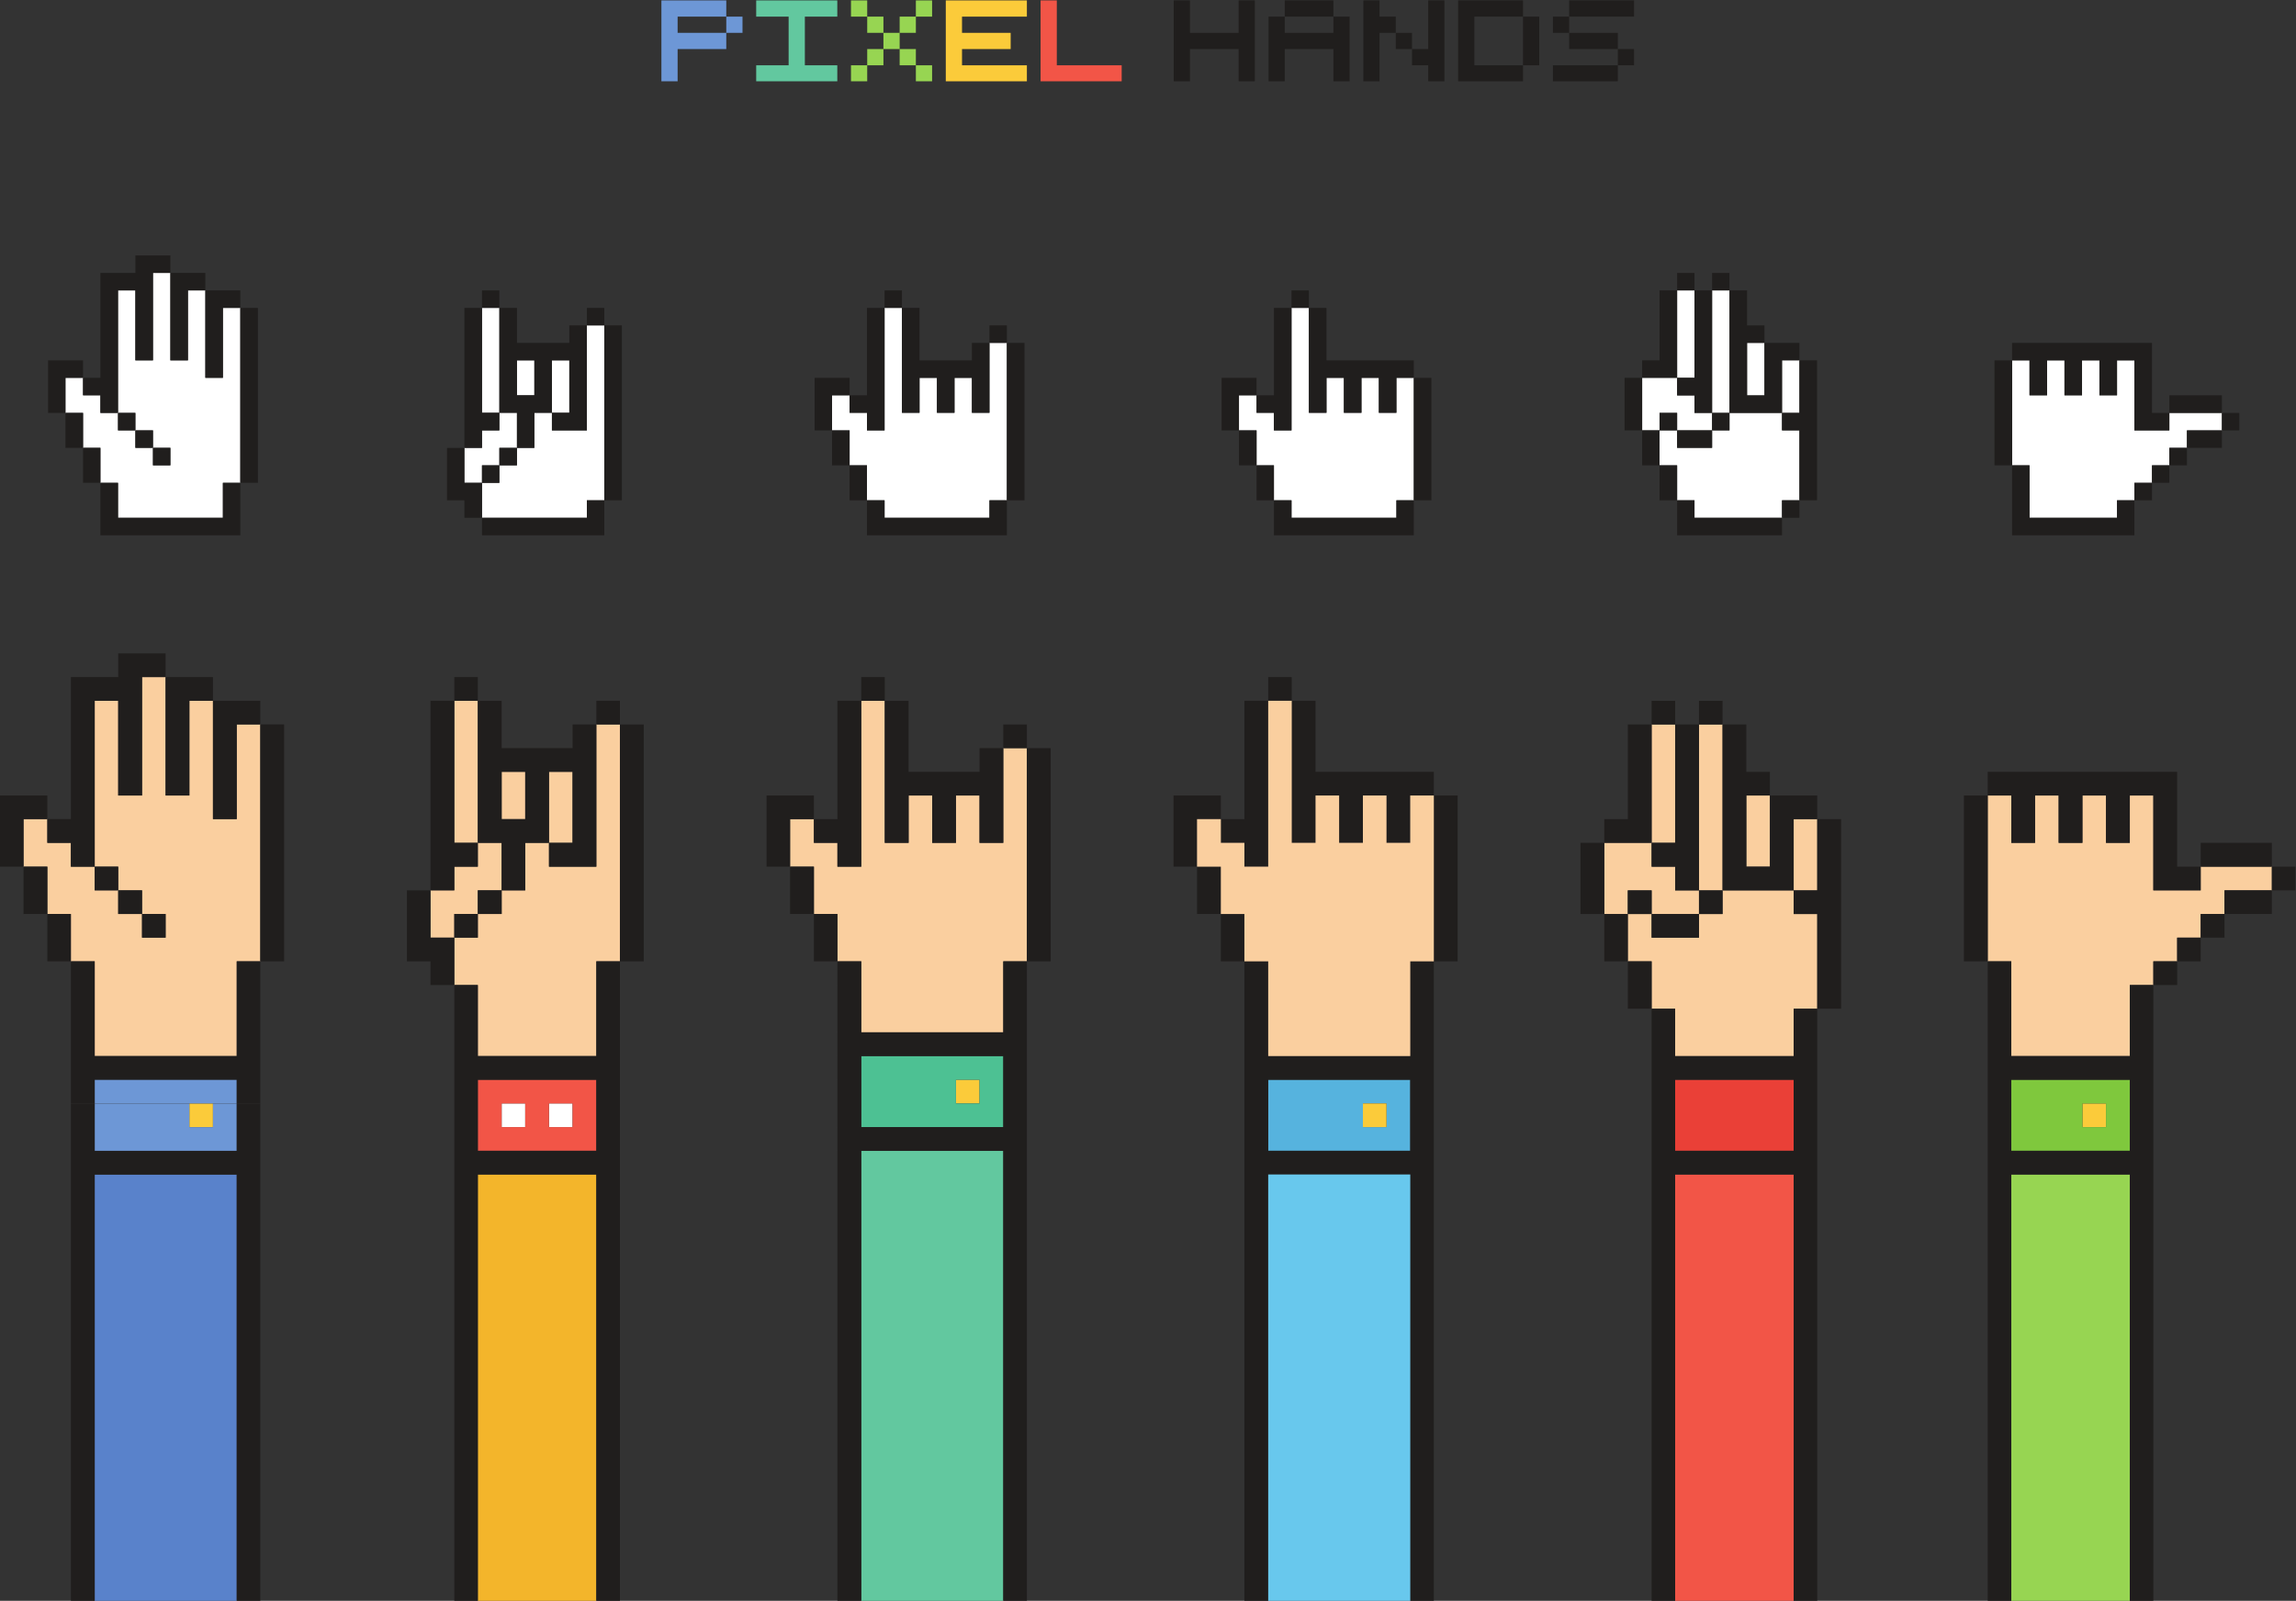 <?xml version="1.0" encoding="UTF-8" standalone="no"?>
<svg
   xmlns:dc="http://purl.org/dc/elements/1.1/"
   xmlns:cc="http://creativecommons.org/ns#"
   xmlns:rdf="http://www.w3.org/1999/02/22-rdf-syntax-ns#"
   xmlns:svg="http://www.w3.org/2000/svg"
   xmlns="http://www.w3.org/2000/svg"
   viewBox="0 0 600 418.28"
   height="418.28"
   width="600"
   xml:space="preserve"
   id="svg2"
   version="1.1"><rect x="0" y="0" width="600" height="418.28" fill="#333333" stroke="none"/><defs
     id="defs6" /><g
     transform="matrix(1.333,0,0,-1.333,0,418.28)"
     id="g10"><g
       transform="scale(0.1)"
       id="g12"><path
         id="path14"
         style="fill:#facf9f;fill-opacity:1;fill-rule:nonzero;stroke:none"
         d="m 4407.08,1439.11 h -92.81 v -46.42 h -92.82 v 185.89 h -46.12 v -92.74 h -46.7 v 92.74 h -46.2 v -92.74 h -46.61 v 92.74 h -46.23 v -92.74 h -46.58 v 92.74 h -46.23 v -325.06 h 46.23 v -185.69 h 232.32 v 139.27 h 46.12 v 46.42 h 46.69 v 46.43 h 46.13 v 46.41 h 46.71 v 46.33 h 92.81 v 46.42 h -46.71" /><path
         id="path16"
         style="fill:#fbcb3a;fill-opacity:1;fill-rule:nonzero;stroke:none"
         d="m 4082.43,928.551 h 46.199 v 46.43 H 4082.43 Z" /><path
         id="path18"
         style="fill:#7fc83d;fill-opacity:1;fill-rule:nonzero;stroke:none"
         d="m 4128.63,928.551 h -46.2 v 46.429 h 46.2 z m 0,92.859 H 3943.01 V 882.141 h 232.32 v 139.269 h -46.7" /><path
         id="path20"
         style="fill:#97d552;fill-opacity:1;fill-rule:nonzero;stroke:none"
         d="M 4128.63,835.699 H 3943.01 V 0 h 232.32 v 835.699 h -46.7" /><path
         id="path22"
         style="fill:#201e1d;fill-opacity:1;fill-rule:nonzero;stroke:none"
         d="m 3943.01,1532.26 v -46.42 h 46.58 v 92.74 h 46.23 v -92.74 h 46.61 v 92.74 h 46.2 v -92.74 h 46.7 v 92.74 h 46.12 v -185.89 h 92.82 v 46.42 h -46.13 V 1625 h -371.36 v -46.42 h 46.23 v -46.32" /><path
         id="path24"
         style="fill:#201e1d;fill-opacity:1;fill-rule:nonzero;stroke:none"
         d="m 4407.08,1439.11 h 46.71 v 46.73 h -139.52 v -46.73 h 92.81" /><path
         id="path26"
         style="fill:#201e1d;fill-opacity:1;fill-rule:nonzero;stroke:none"
         d="m 4453.79,1392.69 h 46.211 v 46.418 H 4453.79 Z" /><path
         id="path28"
         style="fill:#201e1d;fill-opacity:1;fill-rule:nonzero;stroke:none"
         d="m 4360.98,1392.69 v -46.33 h 92.81 v 46.33 h -92.81" /><path
         id="path30"
         style="fill:#201e1d;fill-opacity:1;fill-rule:nonzero;stroke:none"
         d="m 3896.78,1346.36 v 232.22 h -46.71 v -325.06 h 46.71 v 92.84" /><path
         id="path32"
         style="fill:#201e1d;fill-opacity:1;fill-rule:nonzero;stroke:none"
         d="m 4314.27,1299.95 h 46.711 v 46.41 H 4314.27 Z" /><path
         id="path34"
         style="fill:#201e1d;fill-opacity:1;fill-rule:nonzero;stroke:none"
         d="m 4268.14,1253.52 h 46.129 v 46.43 H 4268.14 Z" /><path
         id="path36"
         style="fill:#201e1d;fill-opacity:1;fill-rule:nonzero;stroke:none"
         d="m 4221.45,1207.1 h 46.691 v 46.418 H 4221.45 Z" /><path
         id="path38"
         style="fill:#201e1d;fill-opacity:1;fill-rule:nonzero;stroke:none"
         d="m 4175.33,974.98 v -92.839 h -232.32 v 139.269 h 232.32 z m 0,185.69 v -92.84 h -232.32 v 185.69 h -46.23 V 0 h 46.23 v 835.699 h 232.32 V 0 h 46.12 v 1207.1 h -46.12 v -46.43" /><path
         id="path40"
         style="fill:#ea4037;fill-opacity:1;fill-rule:nonzero;stroke:none"
         d="M 3469.76,1021.41 H 3284.01 V 882.141 h 232.34 v 139.269 h -46.59" /><path
         id="path42"
         style="fill:#facf9f;fill-opacity:1;fill-rule:nonzero;stroke:none"
         d="m 3376.94,1439.09 v 278.75 h -46.22 v -325.26 h 46.22 v 46.51" /><path
         id="path44"
         style="fill:#facf9f;fill-opacity:1;fill-rule:nonzero;stroke:none"
         d="m 3469.76,1485.84 v 92.73 h -46.22 v -139.48 h 46.22 v 46.75" /><path
         id="path46"
         style="fill:#facf9f;fill-opacity:1;fill-rule:nonzero;stroke:none"
         d="m 3423.54,1392.58 h -46.6 v -46.32 h -46.22 v -46.31 h -92.83 v 46.31 h -46.69 v -92.74 h 46.69 v -92.85 h 46.12 v -92.95 h 232.34 v 92.95 h 46.22 v 185.59 h -46.22 v 46.32 h -92.81" /><path
         id="path48"
         style="fill:#facf9f;fill-opacity:1;fill-rule:nonzero;stroke:none"
         d="m 3237.89,1392.58 v -46.32 h 92.83 v 46.32 h -46.71 v 46.51 h -46.12 v 46.75 h -92.81 v -139.58 h 46.12 v 46.32 h 46.69" /><path
         id="path50"
         style="fill:#facf9f;fill-opacity:1;fill-rule:nonzero;stroke:none"
         d="m 3284.01,1532.26 v 185.58 h -46.12 v -232 h 46.12 v 46.42" /><path
         id="path52"
         style="fill:#facf9f;fill-opacity:1;fill-rule:nonzero;stroke:none"
         d="m 3516.35,1532.26 v -139.68 h 46.22 v 139.68 h -46.22" /><path
         id="path54"
         style="fill:#f25547;fill-opacity:1;fill-rule:nonzero;stroke:none"
         d="M 3469.76,835.699 H 3284.01 V 0 h 232.34 v 835.699 h -46.59" /><path
         id="path56"
         style="fill:#201e1d;fill-opacity:1;fill-rule:nonzero;stroke:none"
         d="m 3191.2,1346.26 h 46.691 v 46.32 H 3191.2 Z" /><path
         id="path58"
         style="fill:#201e1d;fill-opacity:1;fill-rule:nonzero;stroke:none"
         d="m 3376.94,1624.89 v -232.31 h 139.41 v 139.68 h 46.22 v 46.31 h -92.81 v -139.48 h -46.22 v 139.48 h 46.22 v 46.32 h -46.22 v 92.95 h -46.6 v -92.95" /><path
         id="path60"
         style="fill:#201e1d;fill-opacity:1;fill-rule:nonzero;stroke:none"
         d="m 3562.57,1532.26 v -139.68 h -46.22 v -46.32 h 46.22 v -185.59 h 46.71 v 371.59 h -46.71" /><path
         id="path62"
         style="fill:#201e1d;fill-opacity:1;fill-rule:nonzero;stroke:none"
         d="m 3237.89,1253.52 h -46.69 v -92.85 h 46.69 v 92.85" /><path
         id="path64"
         style="fill:#201e1d;fill-opacity:1;fill-rule:nonzero;stroke:none"
         d="m 3145.08,1439.09 v 46.75 h -46.69 v -139.58 h 46.69 v 92.83" /><path
         id="path66"
         style="fill:#201e1d;fill-opacity:1;fill-rule:nonzero;stroke:none"
         d="m 3330.72,1346.26 h 46.223 v 46.32 H 3330.72 Z" /><path
         id="path68"
         style="fill:#201e1d;fill-opacity:1;fill-rule:nonzero;stroke:none"
         d="m 3237.89,1717.84 h 46.121 v 46.332 H 3237.89 Z" /><path
         id="path70"
         style="fill:#201e1d;fill-opacity:1;fill-rule:nonzero;stroke:none"
         d="m 3284.01,1624.89 v -139.05 h -46.12 v -46.75 h 46.12 v -46.51 h 46.71 v 325.26 h -46.71 v -92.95" /><path
         id="path72"
         style="fill:#201e1d;fill-opacity:1;fill-rule:nonzero;stroke:none"
         d="m 3191.2,1346.26 h -46.12 v -92.74 h 46.12 v 92.74" /><path
         id="path74"
         style="fill:#201e1d;fill-opacity:1;fill-rule:nonzero;stroke:none"
         d="m 3330.72,1717.84 h 46.223 v 46.332 H 3330.72 Z" /><path
         id="path76"
         style="fill:#201e1d;fill-opacity:1;fill-rule:nonzero;stroke:none"
         d="m 3516.35,974.98 v -92.839 h -232.34 v 139.269 h 232.34 z m 0,139.27 v -46.53 h -232.34 v 92.95 h -46.12 V 0 h 46.12 v 835.699 h 232.34 V 0 h 46.22 v 1160.67 h -46.22 v -46.42" /><path
         id="path78"
         style="fill:#201e1d;fill-opacity:1;fill-rule:nonzero;stroke:none"
         d="m 3237.89,1346.26 v -46.31 h 92.83 v 46.31 h -92.83" /><path
         id="path80"
         style="fill:#201e1d;fill-opacity:1;fill-rule:nonzero;stroke:none"
         d="m 3237.89,1485.84 v 232 h -46.69 v -185.58 h -46.12 v -46.42 h 92.81" /><path
         id="path82"
         style="fill:#56b3de;fill-opacity:1;fill-rule:nonzero;stroke:none"
         d="m 2718.09,928.551 h -46.23 v 46.429 h 46.23 z m 0,92.859 H 2486.23 V 882.141 h 278.44 v 139.269 h -46.58" /><path
         id="path84"
         style="fill:#201e1d;fill-opacity:1;fill-rule:nonzero;stroke:none"
         d="m 2346.7,1532.26 h 46.7 v 46.31 h -92.82 v -139.48 h 46.12 v 93.17" /><path
         id="path86"
         style="fill:#201e1d;fill-opacity:1;fill-rule:nonzero;stroke:none"
         d="m 2439.53,1485.84 v -46.75 h 46.7 v 325.18 h -46.7 v -232.01 h -46.13 v -46.42 h 46.13" /><path
         id="path88"
         style="fill:#201e1d;fill-opacity:1;fill-rule:nonzero;stroke:none"
         d="m 2439.53,1346.36 h -46.13 v -92.84 h 46.13 v 92.84" /><path
         id="path90"
         style="fill:#201e1d;fill-opacity:1;fill-rule:nonzero;stroke:none"
         d="m 2486.23,1764.27 h 46.109 v 46.422 H 2486.23 Z" /><path
         id="path92"
         style="fill:#fbcb3a;fill-opacity:1;fill-rule:nonzero;stroke:none"
         d="m 2671.86,928.551 h 46.23 v 46.43 H 2671.86 Z" /><path
         id="path94"
         style="fill:#201e1d;fill-opacity:1;fill-rule:nonzero;stroke:none"
         d="m 2532.34,1671.43 v -185.59 h 46.7 v 92.73 h 46.21 v -92.73 h 46.61 v 92.73 h 46.23 v -92.73 h 46.58 v 92.73 h 46.23 v 46.42 h -231.86 v 139.28 h -46.7 v -92.84" /><path
         id="path96"
         style="fill:#201e1d;fill-opacity:1;fill-rule:nonzero;stroke:none"
         d="m 2393.4,1439.09 h -46.7 v -92.73 h 46.7 v 92.73" /><path
         id="path98"
         style="fill:#201e1d;fill-opacity:1;fill-rule:nonzero;stroke:none"
         d="m 2810.9,1578.57 v -325.05 h 46.7 v 325.05 h -46.7" /><path
         id="path100"
         style="fill:#201e1d;fill-opacity:1;fill-rule:nonzero;stroke:none"
         d="m 2764.67,974.98 v -92.839 h -278.44 v 139.269 h 278.44 z m 0,232.12 v -139.27 h -278.44 v 185.69 h -46.7 V 0 h 46.7 v 835.699 h 278.44 V 0 h 46.23 v 1253.52 h -46.23 v -46.42" /><path
         id="path102"
         style="fill:#facf9f;fill-opacity:1;fill-rule:nonzero;stroke:none"
         d="m 2764.67,1578.57 v -92.73 h -46.58 v 92.73 h -46.23 v -92.73 h -46.61 v 92.73 h -46.21 v -92.73 h -46.7 v 278.43 h -46.11 v -325.18 h -46.7 v 46.75 h -46.13 v 46.42 h -46.7 v -93.17 h 46.7 v -92.73 h 46.13 v -92.84 h 46.7 v -185.69 h 278.44 v 185.69 h 46.23 v 325.05 h -46.23" /><path
         id="path104"
         style="fill:#68c8ed;fill-opacity:1;fill-rule:nonzero;stroke:none"
         d="M 2718.09,835.699 H 2486.23 V 0 h 278.44 v 835.699 h -46.58" /><path
         id="path106"
         style="fill:#facf9f;fill-opacity:1;fill-rule:nonzero;stroke:none"
         d="m 1966.87,1671.43 v -185.59 h -46.6 v 92.74 h -46.21 v -92.74 h -46.6 v 92.74 h -46.21 v -92.74 h -46.71 v 278.43 h -46.13 v -325.16 h -46.7 v 46.73 h -46.11 v 46.42 h -46.7 v -93.15 h 46.7 v -92.75 h 46.11 v -92.84 h 46.7 v -139.16 h 278.46 v 139.16 h 46.23 v 417.91 h -46.23" /><path
         id="path108"
         style="fill:#fbcb3a;fill-opacity:1;fill-rule:nonzero;stroke:none"
         d="m 1874.06,974.98 h 46.211 v 46.43 H 1874.06 Z" /><path
         id="path110"
         style="fill:#4dc193;fill-opacity:1;fill-rule:nonzero;stroke:none"
         d="m 1920.27,974.98 h -46.21 v 46.43 h 46.21 z m 0,92.85 H 1688.41 V 928.559 h 278.46 v 139.271 h -46.6" /><path
         id="path112"
         style="fill:#62c89f;fill-opacity:1;fill-rule:nonzero;stroke:none"
         d="M 1920.27,882.141 H 1688.41 V 0 h 278.46 v 882.141 h -46.6" /><path
         id="path114"
         style="fill:#201e1d;fill-opacity:1;fill-rule:nonzero;stroke:none"
         d="m 1688.41,1764.27 h 46.129 v 46.422 H 1688.41 Z" /><path
         id="path116"
         style="fill:#201e1d;fill-opacity:1;fill-rule:nonzero;stroke:none"
         d="m 1966.87,1671.43 h 46.23 v 46.43 H 1966.87 Z" /><path
         id="path118"
         style="fill:#201e1d;fill-opacity:1;fill-rule:nonzero;stroke:none"
         d="m 1734.54,1671.43 v -185.59 h 46.71 v 92.74 h 46.21 v -92.74 h 46.6 v 92.74 h 46.21 v -92.74 h 46.6 v 185.59 h -46.6 V 1625 h -139.02 v 139.27 h -46.71 v -92.84" /><path
         id="path120"
         style="fill:#201e1d;fill-opacity:1;fill-rule:nonzero;stroke:none"
         d="m 2013.1,1671.43 v -417.91 h 46.69 v 417.91 h -46.69" /><path
         id="path122"
         style="fill:#201e1d;fill-opacity:1;fill-rule:nonzero;stroke:none"
         d="m 1641.71,1485.84 v -46.73 h 46.7 v 325.16 h -46.7 v -232.01 h -46.11 v -46.42 h 46.11" /><path
         id="path124"
         style="fill:#201e1d;fill-opacity:1;fill-rule:nonzero;stroke:none"
         d="m 1548.9,1532.26 h 46.7 v 46.32 h -92.82 v -139.47 h 46.12 v 93.15" /><path
         id="path126"
         style="fill:#201e1d;fill-opacity:1;fill-rule:nonzero;stroke:none"
         d="m 1595.6,1439.11 h -46.7 v -92.75 h 46.7 v 92.75" /><path
         id="path128"
         style="fill:#201e1d;fill-opacity:1;fill-rule:nonzero;stroke:none"
         d="m 1641.71,1346.36 h -46.11 v -92.84 h 46.11 v 92.84" /><path
         id="path130"
         style="fill:#201e1d;fill-opacity:1;fill-rule:nonzero;stroke:none"
         d="m 1966.87,1021.41 v -92.851 h -278.46 v 139.271 h 278.46 z m 0,185.69 v -92.74 h -278.46 v 139.16 h -46.7 V 0 h 46.7 v 882.141 h 278.46 V 0 h 46.23 v 1253.52 h -46.23 v -46.42" /><path
         id="path132"
         style="fill:#facf9f;fill-opacity:1;fill-rule:nonzero;stroke:none"
         d="m 1169.08,1717.86 v -278.75 h -92.82 v 46.73 h -46.61 v -93.15 h -46.216 v -46.32 H 936.73 v -46.42 h -46.109 v -92.85 h 46.109 v -139.27 h 232.35 v 185.69 h 46.21 v 464.34 h -46.21" /><path
         id="path134"
         style="fill:#facf9f;fill-opacity:1;fill-rule:nonzero;stroke:none"
         d="m 1029.65,1578.58 v 46.43 h -46.216 v -92.75 h 46.216 v 46.32" /><path
         id="path136"
         style="fill:#facf9f;fill-opacity:1;fill-rule:nonzero;stroke:none"
         d="m 936.73,1578.58 v 185.69 h -46.109 v -278.43 h 46.109 v 92.74" /><path
         id="path138"
         style="fill:#facf9f;fill-opacity:1;fill-rule:nonzero;stroke:none"
         d="m 1122.47,1532.26 v 92.75 h -46.21 v -139.17 h 46.21 v 46.42" /><path
         id="path140"
         style="fill:#facf9f;fill-opacity:1;fill-rule:nonzero;stroke:none"
         d="m 936.73,1346.37 v 46.32 h 46.704 v 93.15 H 936.73 v -46.73 h -46.109 v -46.42 h -46.703 v -92.74 h 46.703 v 46.42 h 46.109" /><path
         id="path142"
         style="fill:#ffffff;fill-opacity:1;fill-rule:nonzero;stroke:none"
         d="m 1076.26,928.551 h 46.207 v 46.43 h -46.207 z" /><path
         id="path144"
         style="fill:#ffffff;fill-opacity:1;fill-rule:nonzero;stroke:none"
         d="m 983.434,928.551 h 46.215 v 46.43 H 983.434 Z" /><path
         id="path146"
         style="fill:#f25547;fill-opacity:1;fill-rule:nonzero;stroke:none"
         d="m 1122.47,928.551 h -46.21 v 46.429 h 46.21 z m -139.036,0 v 46.429 h 46.216 v -46.429 z m 139.036,92.859 H 936.73 V 882.148 h 232.35 v 139.262 h -46.61" /><path
         id="path148"
         style="fill:#f3b52b;fill-opacity:1;fill-rule:nonzero;stroke:none"
         d="M 1122.47,835.719 H 936.73 V 0 h 232.35 v 835.719 h -46.61" /><path
         id="path150"
         style="fill:#201e1d;fill-opacity:1;fill-rule:nonzero;stroke:none"
         d="m 890.621,1764.27 h 46.109 v 46.422 H 890.621 Z" /><path
         id="path152"
         style="fill:#201e1d;fill-opacity:1;fill-rule:nonzero;stroke:none"
         d="m 1169.08,1717.86 h 46.211 v 46.41 H 1169.08 Z" /><path
         id="path154"
         style="fill:#201e1d;fill-opacity:1;fill-rule:nonzero;stroke:none"
         d="m 1215.29,1717.86 v -464.34 h 46.7 v 464.34 h -46.7" /><path
         id="path156"
         style="fill:#201e1d;fill-opacity:1;fill-rule:nonzero;stroke:none"
         d="m 1029.65,1625.01 v -92.75 h -46.216 v 92.75 z m -92.92,46.42 v -185.59 h 46.704 v -93.15 h 46.216 v 93.15 h 46.61 v 139.17 h 46.21 v -139.17 h -46.21 v -46.73 h 92.82 v 278.75 h -46.61 v -46.43 H 983.434 v 92.84 H 936.73 v -92.84" /><path
         id="path158"
         style="fill:#201e1d;fill-opacity:1;fill-rule:nonzero;stroke:none"
         d="m 890.621,1439.11 h 46.109 v 46.73 h -46.109 v 278.43 h -46.703 v -371.58 h 46.703 v 46.42" /><path
         id="path160"
         style="fill:#201e1d;fill-opacity:1;fill-rule:nonzero;stroke:none"
         d="m 936.73,1346.37 h 46.703 v 46.32 H 936.73 Z" /><path
         id="path162"
         style="fill:#201e1d;fill-opacity:1;fill-rule:nonzero;stroke:none"
         d="m 890.621,1299.95 h 46.109 v 46.422 H 890.621 Z" /><path
         id="path164"
         style="fill:#201e1d;fill-opacity:1;fill-rule:nonzero;stroke:none"
         d="m 890.621,1299.95 h -46.703 v 92.74 h -46.121 v -139.17 h 46.121 v -46.42 h 46.703 v 92.85" /><path
         id="path166"
         style="fill:#201e1d;fill-opacity:1;fill-rule:nonzero;stroke:none"
         d="M 1169.08,974.98 V 882.148 H 936.73 v 139.262 h 232.35 z m 0,232.12 V 1067.83 H 936.73 V 1207.1 H 890.621 V 0 h 46.109 v 835.719 h 232.35 V 0 h 46.21 v 1253.52 h -46.21 v -46.42" /><path
         id="path168"
         style="fill:#facf9f;fill-opacity:1;fill-rule:nonzero;stroke:none"
         d="m 464.086,1717.95 v -185.59 h -46.598 v 231.91 h -46.215 v -185.69 h -46.609 v 232.11 h -46.211 v -232.11 h -46.707 v 185.69 h -46.105 v -325.16 h 46.105 v -46.42 h 46.707 v -46.33 h 46.211 v -46.33 h -46.211 v 46.33 h -46.707 v 46.33 h -46.105 v 46.42 h -46.703 v 46.73 H 92.812 v 46.52 H 46.113 v -93.25 h 46.699 v -92.75 h 46.126 v -92.84 h 46.703 v -185.69 h 278.445 v 185.69 h 46.219 v 464.43 h -46.219" /><path
         id="path170"
         style="fill:#fbcb3a;fill-opacity:1;fill-rule:nonzero;stroke:none"
         d="m 371.273,928.469 h 46.215 v 46.402 H 371.273 Z" /><path
         id="path172"
         style="fill:#6d97d6;fill-opacity:1;fill-rule:nonzero;stroke:none"
         d="M 417.488,1021.51 H 185.641 v -46.42 h 278.445 v 46.42 h -46.598" /><path
         id="path174"
         style="fill:#6d97d6;fill-opacity:1;fill-rule:nonzero;stroke:none"
         d="m 417.488,928.469 h -46.215 v 46.402 H 185.641 v -92.84 h 278.445 v 92.84 h -46.598 v -46.402" /><path
         id="path176"
         style="fill:#5982cb;fill-opacity:1;fill-rule:nonzero;stroke:none"
         d="M 417.488,835.609 H 185.641 V 0 h 278.445 v 835.609 h -46.598" /><path
         id="path178"
         style="fill:#201e1d;fill-opacity:1;fill-rule:nonzero;stroke:none"
         d="m 324.664,1717.95 v -139.37 h 46.609 v 185.69 h 46.215 v 46.42 h -92.824 v -92.74" /><path
         id="path180"
         style="fill:#201e1d;fill-opacity:1;fill-rule:nonzero;stroke:none"
         d="m 510.305,1717.95 v -464.43 h 46.707 v 464.43 h -46.707" /><path
         id="path182"
         style="fill:#201e1d;fill-opacity:1;fill-rule:nonzero;stroke:none"
         d="m 417.488,1671.43 v -139.07 h 46.598 v 185.59 h 46.219 v 46.32 h -92.817 v -92.84" /><path
         id="path184"
         style="fill:#201e1d;fill-opacity:1;fill-rule:nonzero;stroke:none"
         d="m 138.938,1485.84 v -46.73 h 46.703 v 325.16 h 46.105 v -185.69 h 46.707 v 232.11 h 46.211 v 46.42 h -92.918 v -46.42 H 138.938 V 1532.36 H 92.812 v -46.52 h 46.126" /><path
         id="path186"
         style="fill:#201e1d;fill-opacity:1;fill-rule:nonzero;stroke:none"
         d="m 46.113,1532.36 h 46.699 v 46.22 H 0 v -139.47 h 46.113 v 93.25" /><path
         id="path188"
         style="fill:#201e1d;fill-opacity:1;fill-rule:nonzero;stroke:none"
         d="m 185.641,1392.69 h 46.105 v 46.418 H 185.641 Z" /><path
         id="path190"
         style="fill:#201e1d;fill-opacity:1;fill-rule:nonzero;stroke:none"
         d="M 92.812,1439.11 H 46.113 v -92.75 h 46.699 v 92.75" /><path
         id="path192"
         style="fill:#201e1d;fill-opacity:1;fill-rule:nonzero;stroke:none"
         d="m 231.746,1346.36 h 46.707 v 46.332 h -46.707 z" /><path
         id="path194"
         style="fill:#201e1d;fill-opacity:1;fill-rule:nonzero;stroke:none"
         d="m 278.453,1300.03 h 46.211 v 46.328 H 278.453 Z" /><path
         id="path196"
         style="fill:#201e1d;fill-opacity:1;fill-rule:nonzero;stroke:none"
         d="M 138.938,1346.36 H 92.812 v -92.84 h 46.126 v 92.84" /><path
         id="path198"
         style="fill:#201e1d;fill-opacity:1;fill-rule:nonzero;stroke:none"
         d="M 464.086,1207.1 V 1067.83 H 185.641 v 185.69 H 138.938 V 975.09 h 46.703 v 46.42 h 278.445 v -46.42 h 46.219 v 278.43 h -46.219 v -46.42" /><path
         id="path200"
         style="fill:#201e1d;fill-opacity:1;fill-rule:nonzero;stroke:none"
         d="M 464.086,928.469 V 882.031 H 185.641 v 92.84 H 138.938 V 0 h 46.703 V 835.609 H 464.086 V 0 h 46.219 v 974.871 h -46.219 v -46.402" /><path
         id="path202"
         style="fill:#ffffff;fill-opacity:1;fill-rule:nonzero;stroke:none"
         d="m 4321.41,2328.54 h -68.56 v -34.28 h -68.53 v 137.28 h -34.07 v -68.49 h -34.49 v 68.49 h -34.12 v -68.49 h -34.41 v 68.49 h -34.13 v -68.49 h -34.43 v 68.49 h -34.12 v -205.77 h 34.12 v -102.85 h 171.58 v 34.29 h 34.07 v 34.28 h 34.49 v 34.28 h 34.04 v 34.28 h 34.49 v 34.21 h 68.56 v 34.28 h -34.49" /><path
         id="path204"
         style="fill:#201e1d;fill-opacity:1;fill-rule:nonzero;stroke:none"
         d="m 3978.67,2397.33 v -34.28 h 34.43 v 68.49 h 34.13 v -68.49 h 34.41 v 68.49 h 34.12 v -68.49 h 34.49 v 68.49 h 34.07 v -137.28 h 68.53 v 34.28 h -34.04 v 137.28 h -274.26 v -34.28 h 34.12 v -34.21" /><path
         id="path206"
         style="fill:#201e1d;fill-opacity:1;fill-rule:nonzero;stroke:none"
         d="m 4321.41,2328.54 h 34.49 v 34.51 h -103.05 v -34.51 h 68.56" /><path
         id="path208"
         style="fill:#201e1d;fill-opacity:1;fill-rule:nonzero;stroke:none"
         d="m 4355.9,2294.26 h 34.121 v 34.277 H 4355.9 Z" /><path
         id="path210"
         style="fill:#201e1d;fill-opacity:1;fill-rule:nonzero;stroke:none"
         d="m 3944.55,2294.26 v 137.28 h -34.49 v -205.77 h 34.49 v 68.49" /><path
         id="path212"
         style="fill:#201e1d;fill-opacity:1;fill-rule:nonzero;stroke:none"
         d="m 4287.34,2294.26 v -34.21 h 68.56 v 34.21 h -68.56" /><path
         id="path214"
         style="fill:#201e1d;fill-opacity:1;fill-rule:nonzero;stroke:none"
         d="m 4252.85,2225.77 h 34.488 v 34.281 H 4252.85 Z" /><path
         id="path216"
         style="fill:#201e1d;fill-opacity:1;fill-rule:nonzero;stroke:none"
         d="m 4218.81,2191.49 h 34.043 v 34.285 h -34.043 z" /><path
         id="path218"
         style="fill:#201e1d;fill-opacity:1;fill-rule:nonzero;stroke:none"
         d="m 4184.32,2157.21 h 34.488 v 34.281 H 4184.32 Z" /><path
         id="path220"
         style="fill:#201e1d;fill-opacity:1;fill-rule:nonzero;stroke:none"
         d="m 4150.25,2122.92 h -171.58 v 102.85 h -34.12 v -137.13 h 239.77 v 68.57 h -34.07 v -34.29" /><path
         id="path222"
         style="fill:#ffffff;fill-opacity:1;fill-rule:nonzero;stroke:none"
         d="m 2737.56,2397.26 v -68.49 h -34.42 v 68.49 h -34.12 v -68.49 h -34.42 v 68.49 h -34.13 v -68.49 h -34.48 v 205.61 h -34.08 v -240.12 h -34.48 v 34.51 h -34.05 v 34.28 h -34.49 v -68.79 h 34.49 v -68.49 h 34.05 v -68.56 h 34.48 v -34.29 h 205.65 v 34.29 h 34.12 v 240.05 h -34.12" /><path
         id="path224"
         style="fill:#201e1d;fill-opacity:1;fill-rule:nonzero;stroke:none"
         d="m 2531.91,2534.38 h 34.078 v 34.289 H 2531.91 Z" /><path
         id="path226"
         style="fill:#201e1d;fill-opacity:1;fill-rule:nonzero;stroke:none"
         d="m 2565.99,2465.82 v -137.05 h 34.48 v 68.49 h 34.13 v -68.49 h 34.42 v 68.49 h 34.12 v -68.49 h 34.42 v 68.49 h 34.12 v 34.28 h -171.21 v 102.84 h -34.48 v -68.56" /><path
         id="path228"
         style="fill:#201e1d;fill-opacity:1;fill-rule:nonzero;stroke:none"
         d="m 2771.68,2397.26 v -240.05 h 34.49 v 240.05 h -34.49" /><path
         id="path230"
         style="fill:#201e1d;fill-opacity:1;fill-rule:nonzero;stroke:none"
         d="m 2497.43,2328.77 v -34.51 h 34.48 v 240.12 h -34.48 v -171.33 h -34.05 v -34.28 h 34.05" /><path
         id="path232"
         style="fill:#201e1d;fill-opacity:1;fill-rule:nonzero;stroke:none"
         d="m 2428.89,2363.05 h 34.49 v 34.21 h -68.54 v -103 h 34.05 v 68.79" /><path
         id="path234"
         style="fill:#201e1d;fill-opacity:1;fill-rule:nonzero;stroke:none"
         d="m 2463.38,2294.26 h -34.49 v -68.49 h 34.49 v 68.49" /><path
         id="path236"
         style="fill:#201e1d;fill-opacity:1;fill-rule:nonzero;stroke:none"
         d="m 2497.43,2225.77 h -34.05 v -68.56 h 34.05 v 68.56" /><path
         id="path238"
         style="fill:#201e1d;fill-opacity:1;fill-rule:nonzero;stroke:none"
         d="m 2737.56,2122.92 h -205.65 v 34.29 h -34.48 v -68.57 h 274.25 v 68.57 h -34.12 v -34.29" /><path
         id="path240"
         style="fill:#ffffff;fill-opacity:1;fill-rule:nonzero;stroke:none"
         d="m 1939.77,2465.82 v -137.05 h -34.42 v 68.49 h -34.13 v -68.49 h -34.42 v 68.49 h -34.13 v -68.49 h -34.49 v 205.62 h -34.05 v -240.13 h -34.49 v 34.51 h -34.06 v 34.28 h -34.49 v -68.79 h 34.49 v -68.49 h 34.06 v -68.56 h 34.49 v -34.29 h 205.64 v 34.29 h 34.11 v 308.61 h -34.11" /><path
         id="path242"
         style="fill:#201e1d;fill-opacity:1;fill-rule:nonzero;stroke:none"
         d="m 1734.13,2534.39 h 34.051 v 34.277 H 1734.13 Z" /><path
         id="path244"
         style="fill:#201e1d;fill-opacity:1;fill-rule:nonzero;stroke:none"
         d="m 1939.77,2465.82 h 34.109 v 34.281 H 1939.77 Z" /><path
         id="path246"
         style="fill:#201e1d;fill-opacity:1;fill-rule:nonzero;stroke:none"
         d="m 1768.18,2465.82 v -137.05 h 34.49 v 68.49 h 34.13 v -68.49 h 34.42 v 68.49 h 34.13 v -68.49 h 34.42 v 137.05 h -34.42 v -34.28 h -102.68 v 102.85 h -34.49 v -68.57" /><path
         id="path248"
         style="fill:#201e1d;fill-opacity:1;fill-rule:nonzero;stroke:none"
         d="m 1973.88,2465.82 v -308.61 h 34.49 v 308.61 h -34.49" /><path
         id="path250"
         style="fill:#201e1d;fill-opacity:1;fill-rule:nonzero;stroke:none"
         d="m 1699.64,2328.77 v -34.51 h 34.49 v 240.13 h -34.49 v -171.34 h -34.06 v -34.28 h 34.06" /><path
         id="path252"
         style="fill:#201e1d;fill-opacity:1;fill-rule:nonzero;stroke:none"
         d="m 1631.09,2363.05 h 34.49 v 34.21 h -68.54 v -103 h 34.05 v 68.79" /><path
         id="path254"
         style="fill:#201e1d;fill-opacity:1;fill-rule:nonzero;stroke:none"
         d="m 1665.58,2294.26 h -34.49 v -68.49 h 34.49 v 68.49" /><path
         id="path256"
         style="fill:#201e1d;fill-opacity:1;fill-rule:nonzero;stroke:none"
         d="m 1699.64,2225.77 h -34.06 v -68.56 h 34.06 v 68.56" /><path
         id="path258"
         style="fill:#201e1d;fill-opacity:1;fill-rule:nonzero;stroke:none"
         d="m 1939.77,2122.92 h -205.64 v 34.29 h -34.49 v -68.57 h 274.24 v 68.57 h -34.11 v -34.29" /><path
         id="path260"
         style="fill:#ffffff;fill-opacity:1;fill-rule:nonzero;stroke:none"
         d="m 436.973,2534.38 v -137.05 h -34.411 v 171.34 H 368.43 v -137.13 h -34.422 v 171.41 h -34.121 v -171.41 h -34.489 v 137.13 h -34.054 v -240.13 h 34.054 v -34.28 h 34.489 v -34.21 h 34.121 v -34.28 h -34.121 v 34.28 h -34.489 v 34.21 h -34.054 v 34.28 h -34.489 v 34.51 h -34.058 v 34.28 h -34.485 v -68.79 h 34.485 v -68.49 h 34.058 v -68.57 h 34.489 v -68.56 h 205.629 v 68.56 h 34.132 v 342.9 h -34.132" /><path
         id="path262"
         style="fill:#201e1d;fill-opacity:1;fill-rule:nonzero;stroke:none"
         d="m 334.008,2534.38 v -102.84 h 34.422 v 137.13 h 34.132 v 34.28 h -68.554 v -68.57" /><path
         id="path264"
         style="fill:#201e1d;fill-opacity:1;fill-rule:nonzero;stroke:none"
         d="m 471.105,2534.38 v -342.9 h 34.485 v 342.9 h -34.485" /><path
         id="path266"
         style="fill:#201e1d;fill-opacity:1;fill-rule:nonzero;stroke:none"
         d="m 402.562,2500.1 v -102.77 h 34.411 v 137.05 h 34.132 v 34.29 h -68.543 v -68.57" /><path
         id="path268"
         style="fill:#201e1d;fill-opacity:1;fill-rule:nonzero;stroke:none"
         d="m 196.855,2363.05 v -34.51 h 34.489 v 240.13 h 34.054 v -137.13 h 34.489 v 171.41 h 34.121 v 34.28 h -68.61 v -34.28 h -68.543 v -205.62 h -34.058 v -34.28 h 34.058" /><path
         id="path270"
         style="fill:#201e1d;fill-opacity:1;fill-rule:nonzero;stroke:none"
         d="m 128.312,2397.33 h 34.485 v 34.21 H 94.246 v -103 h 34.066 v 68.79" /><path
         id="path272"
         style="fill:#201e1d;fill-opacity:1;fill-rule:nonzero;stroke:none"
         d="m 231.344,2294.26 h 34.055 v 34.277 H 231.344 Z" /><path
         id="path274"
         style="fill:#201e1d;fill-opacity:1;fill-rule:nonzero;stroke:none"
         d="m 162.797,2328.54 h -34.485 v -68.49 h 34.485 v 68.49" /><path
         id="path276"
         style="fill:#201e1d;fill-opacity:1;fill-rule:nonzero;stroke:none"
         d="m 265.398,2260.05 h 34.488 v 34.207 H 265.398 Z" /><path
         id="path278"
         style="fill:#201e1d;fill-opacity:1;fill-rule:nonzero;stroke:none"
         d="m 299.887,2225.77 h 34.121 v 34.289 H 299.887 Z" /><path
         id="path280"
         style="fill:#201e1d;fill-opacity:1;fill-rule:nonzero;stroke:none"
         d="m 196.855,2260.05 h -34.058 v -68.57 h 34.058 v 68.57" /><path
         id="path282"
         style="fill:#201e1d;fill-opacity:1;fill-rule:nonzero;stroke:none"
         d="m 436.973,2157.2 v -34.28 H 231.344 v 68.56 h -34.489 v -102.84 h 274.25 v 102.84 h -34.132 v -34.28" /><path
         id="path284"
         style="fill:#ffffff;fill-opacity:1;fill-rule:nonzero;stroke:none"
         d="m 1150.52,2500.1 v -205.85 h -68.54 v 34.51 h -34.42 v -68.78 h -34.13 v -34.21 h -34.485 v -34.29 h -34.05 v -68.56 h 205.625 v 34.28 h 34.13 v 342.9 h -34.13" /><path
         id="path286"
         style="fill:#ffffff;fill-opacity:1;fill-rule:nonzero;stroke:none"
         d="m 1116.1,2363.04 v 68.5 h -34.12 v -102.78 h 34.12 v 34.28" /><path
         id="path288"
         style="fill:#ffffff;fill-opacity:1;fill-rule:nonzero;stroke:none"
         d="m 1047.56,2397.25 v 34.29 h -34.13 v -68.5 h 34.13 v 34.21" /><path
         id="path290"
         style="fill:#ffffff;fill-opacity:1;fill-rule:nonzero;stroke:none"
         d="m 978.945,2225.77 v 34.21 h 34.485 v 68.78 h -34.485 v -34.51 h -34.05 v -34.27 h -34.497 v -68.5 h 34.497 v 34.29 h 34.05" /><path
         id="path292"
         style="fill:#ffffff;fill-opacity:1;fill-rule:nonzero;stroke:none"
         d="m 978.945,2397.25 v 137.13 h -34.05 v -205.62 h 34.05 v 68.49" /><path
         id="path294"
         style="fill:#201e1d;fill-opacity:1;fill-rule:nonzero;stroke:none"
         d="m 944.895,2534.38 h 34.051 v 34.285 H 944.895 Z" /><path
         id="path296"
         style="fill:#201e1d;fill-opacity:1;fill-rule:nonzero;stroke:none"
         d="m 1150.52,2500.1 h 34.129 v 34.281 H 1150.52 Z" /><path
         id="path298"
         style="fill:#201e1d;fill-opacity:1;fill-rule:nonzero;stroke:none"
         d="m 1184.65,2500.1 v -342.9 h 34.49 v 342.9 h -34.49" /><path
         id="path300"
         style="fill:#201e1d;fill-opacity:1;fill-rule:nonzero;stroke:none"
         d="m 1047.56,2431.54 v -68.5 h -34.13 v 68.5 z m -68.615,34.28 v -137.06 h 34.485 v -68.78 h 34.13 v 68.78 h 34.42 v 102.78 h 34.12 v -102.78 h -34.12 v -34.51 h 68.54 v 205.85 h -34.42 v -34.28 h -102.67 v 68.56 h -34.485 v -68.56" /><path
         id="path302"
         style="fill:#201e1d;fill-opacity:1;fill-rule:nonzero;stroke:none"
         d="m 944.895,2294.25 h 34.05 v 34.51 h -34.05 v 205.62 h -34.497 v -274.4 h 34.497 v 34.27" /><path
         id="path304"
         style="fill:#201e1d;fill-opacity:1;fill-rule:nonzero;stroke:none"
         d="m 978.945,2225.77 h 34.484 v 34.211 H 978.945 Z" /><path
         id="path306"
         style="fill:#201e1d;fill-opacity:1;fill-rule:nonzero;stroke:none"
         d="m 944.895,2191.48 h 34.051 v 34.281 H 944.895 Z" /><path
         id="path308"
         style="fill:#201e1d;fill-opacity:1;fill-rule:nonzero;stroke:none"
         d="m 944.895,2191.48 h -34.497 v 68.5 H 876.344 V 2157.2 h 34.054 v -34.28 h 34.497 v 68.56" /><path
         id="path310"
         style="fill:#201e1d;fill-opacity:1;fill-rule:nonzero;stroke:none"
         d="M 1150.52,2122.92 H 944.895 v -34.28 h 239.755 v 68.56 h -34.13 v -34.28" /><path
         id="path312"
         style="fill:#ffffff;fill-opacity:1;fill-rule:nonzero;stroke:none"
         d="m 3493.5,2431.61 v -103.07 h 34.14 v 103.07 h -34.14" /><path
         id="path314"
         style="fill:#ffffff;fill-opacity:1;fill-rule:nonzero;stroke:none"
         d="m 3321.93,2431.61 v 137.05 h -34.06 v -171.33 h 34.06 v 34.28" /><path
         id="path316"
         style="fill:#ffffff;fill-opacity:1;fill-rule:nonzero;stroke:none"
         d="m 3459.08,2397.33 v 68.49 h -34.12 v -103 h 34.12 v 34.51" /><path
         id="path318"
         style="fill:#ffffff;fill-opacity:1;fill-rule:nonzero;stroke:none"
         d="m 3390.54,2362.82 v 205.84 h -34.11 v -240.12 h 34.11 v 34.28" /><path
         id="path320"
         style="fill:#ffffff;fill-opacity:1;fill-rule:nonzero;stroke:none"
         d="m 3287.87,2328.54 v -34.2 h 68.56 v 34.2 h -34.5 v 34.28 h -34.06 v 34.51 h -68.54 v -102.99 h 34.05 v 34.2 h 34.49" /><path
         id="path322"
         style="fill:#ffffff;fill-opacity:1;fill-rule:nonzero;stroke:none"
         d="m 3424.96,2328.54 h -34.42 v -34.2 h -34.11 v -34.29 h -68.56 v 34.29 h -34.49 v -68.57 h 34.49 v -68.57 h 34.06 v -34.28 h 171.57 v 34.28 h 34.14 v 137.14 h -34.14 v 34.2 h -68.54" /><path
         id="path324"
         style="fill:#201e1d;fill-opacity:1;fill-rule:nonzero;stroke:none"
         d="m 3356.43,2568.66 h 34.109 v 34.281 H 3356.43 Z" /><path
         id="path326"
         style="fill:#201e1d;fill-opacity:1;fill-rule:nonzero;stroke:none"
         d="m 3287.87,2568.66 h 34.059 v 34.281 H 3287.87 Z" /><path
         id="path328"
         style="fill:#201e1d;fill-opacity:1;fill-rule:nonzero;stroke:none"
         d="m 3390.54,2500.1 v -171.56 h 102.96 v 103.07 h 34.14 v 34.21 h -68.56 v -103 h -34.12 v 103 h 34.12 v 34.28 h -34.12 v 68.56 h -34.42 v -68.56" /><path
         id="path330"
         style="fill:#201e1d;fill-opacity:1;fill-rule:nonzero;stroke:none"
         d="m 3321.93,2500.1 v -102.77 h -34.06 v -34.51 h 34.06 v -34.28 h 34.5 v 240.12 h -34.5 v -68.56" /><path
         id="path332"
         style="fill:#201e1d;fill-opacity:1;fill-rule:nonzero;stroke:none"
         d="m 3527.64,2431.61 v -103.07 h -34.14 v -34.2 h 34.14 V 2157.2 h 34.48 v 274.41 h -34.48" /><path
         id="path334"
         style="fill:#201e1d;fill-opacity:1;fill-rule:nonzero;stroke:none"
         d="m 3287.87,2397.33 v 171.33 h -34.49 v -137.05 h -34.05 v -34.28 h 68.54" /><path
         id="path336"
         style="fill:#201e1d;fill-opacity:1;fill-rule:nonzero;stroke:none"
         d="m 3219.33,2362.82 v 34.51 h -34.49 v -102.99 h 34.49 v 68.48" /><path
         id="path338"
         style="fill:#201e1d;fill-opacity:1;fill-rule:nonzero;stroke:none"
         d="m 3356.43,2294.34 h 34.109 v 34.203 H 3356.43 Z" /><path
         id="path340"
         style="fill:#201e1d;fill-opacity:1;fill-rule:nonzero;stroke:none"
         d="m 3253.38,2294.34 h 34.492 v 34.203 H 3253.38 Z" /><path
         id="path342"
         style="fill:#201e1d;fill-opacity:1;fill-rule:nonzero;stroke:none"
         d="m 3287.87,2294.34 v -34.29 h 68.56 v 34.29 h -68.56" /><path
         id="path344"
         style="fill:#201e1d;fill-opacity:1;fill-rule:nonzero;stroke:none"
         d="m 3253.38,2294.34 h -34.05 v -68.57 h 34.05 v 68.57" /><path
         id="path346"
         style="fill:#201e1d;fill-opacity:1;fill-rule:nonzero;stroke:none"
         d="m 3287.87,2225.77 h -34.49 v -68.57 h 34.49 v 68.57" /><path
         id="path348"
         style="fill:#201e1d;fill-opacity:1;fill-rule:nonzero;stroke:none"
         d="m 3493.5,2122.92 h 34.141 v 34.281 H 3493.5 Z" /><path
         id="path350"
         style="fill:#201e1d;fill-opacity:1;fill-rule:nonzero;stroke:none"
         d="m 3424.96,2122.92 h -103.03 v 34.28 h -34.06 v -68.56 h 205.63 v 34.28 h -68.54" /><path
         id="path352"
         style="fill:#6d97d6;fill-opacity:1;fill-rule:nonzero;stroke:none"
         d="m 1423.82,3105.29 h 31.8 v -31.79 h -31.8 z m -127.19,31.8 h 127.19 v -31.8 h -95.39 v -31.79 h 95.39 v -31.8 h -95.39 v -63.16 h -31.8 v 158.55" /><path
         id="path354"
         style="fill:#62c89f;fill-opacity:1;fill-rule:nonzero;stroke:none"
         d="m 1482.47,3137.09 h 158.99 v -31.8 h -63.6 v -95.39 h 63.6 v -31.36 h -158.99 v 31.36 h 63.59 v 95.39 h -63.59 v 31.8" /><path
         id="path356"
         style="fill:#97d552;fill-opacity:1;fill-rule:nonzero;stroke:none"
         d="m 1795.5,3009.9 h 31.79 v -31.36 h -31.79 z m 0,127.19 h 31.79 v -31.8 h -31.79 z m -31.8,-95.39 h 31.8 v -31.8 h -31.8 z m 0,63.59 h 31.8 v -31.79 h -31.8 z m -31.8,-31.79 h 31.8 v -31.8 h -31.8 z m -31.79,-31.8 h 31.79 v -31.8 h -31.79 z m 0,63.59 h 31.79 v -31.79 h -31.79 z m -31.8,-95.39 h 31.8 v -31.36 h -31.8 z m 0,127.19 h 31.8 v -31.8 h -31.8 v 31.8" /><path
         id="path358"
         style="fill:#fbcb3a;fill-opacity:1;fill-rule:nonzero;stroke:none"
         d="m 1854.15,3137.09 h 158.98 v -31.8 h -127.18 v -31.79 h 95.39 v -31.8 h -95.39 v -31.8 h 127.18 v -31.36 h -158.98 v 158.55" /><path
         id="path360"
         style="fill:#f25547;fill-opacity:1;fill-rule:nonzero;stroke:none"
         d="m 2039.99,3137.09 h 31.8 V 3009.9 h 127.18 v -31.36 h -158.98 v 158.55" /><path
         id="path362"
         style="fill:#201e1d;fill-opacity:1;fill-rule:nonzero;stroke:none"
         d="m 2301.03,3137.09 h 31.79 v -63.59 h 95.39 v 63.59 h 31.8 v -158.55 h -31.8 v 63.16 h -95.39 v -63.16 h -31.79 v 158.55" /><path
         id="path364"
         style="fill:#201e1d;fill-opacity:1;fill-rule:nonzero;stroke:none"
         d="m 2518.66,3137.09 h 95.39 v -31.8 h -95.39 z m -31.79,-31.8 h 31.79 v -31.79 h 95.39 v 31.79 h 31.8 v -126.75 h -31.8 v 63.16 h -95.39 v -63.16 h -31.79 v 126.75" /><path
         id="path366"
         style="fill:#201e1d;fill-opacity:1;fill-rule:nonzero;stroke:none"
         d="m 2799.89,3137.09 h 31.8 v -158.55 h -31.8 v 31.36 h -31.79 v 31.8 h 31.79 z m -63.59,-63.59 h 31.8 v -31.8 h -31.8 z m -63.59,63.59 h 31.79 v -31.8 h 31.8 v -31.79 h -31.8 v -94.96 h -31.79 v 158.55" /><path
         id="path368"
         style="fill:#201e1d;fill-opacity:1;fill-rule:nonzero;stroke:none"
         d="m 2985.73,3105.29 h 31.8 v -95.39 h -31.8 z m -127.19,31.8 h 127.19 v -31.8 h -95.39 v -95.39 h 95.39 v -31.36 h -127.19 v 158.55" /><path
         id="path370"
         style="fill:#201e1d;fill-opacity:1;fill-rule:nonzero;stroke:none"
         d="m 3171.57,3041.7 h 31.8 v -31.8 h -31.8 z m -95.39,31.8 h 95.39 v -31.8 h -95.39 z m 0,63.59 h 127.19 v -31.8 h -127.19 z m -31.8,-127.19 h 127.19 v -31.36 h -127.19 z m 0,95.39 h 31.8 v -31.79 h -31.8 v 31.79" /></g></g></svg>